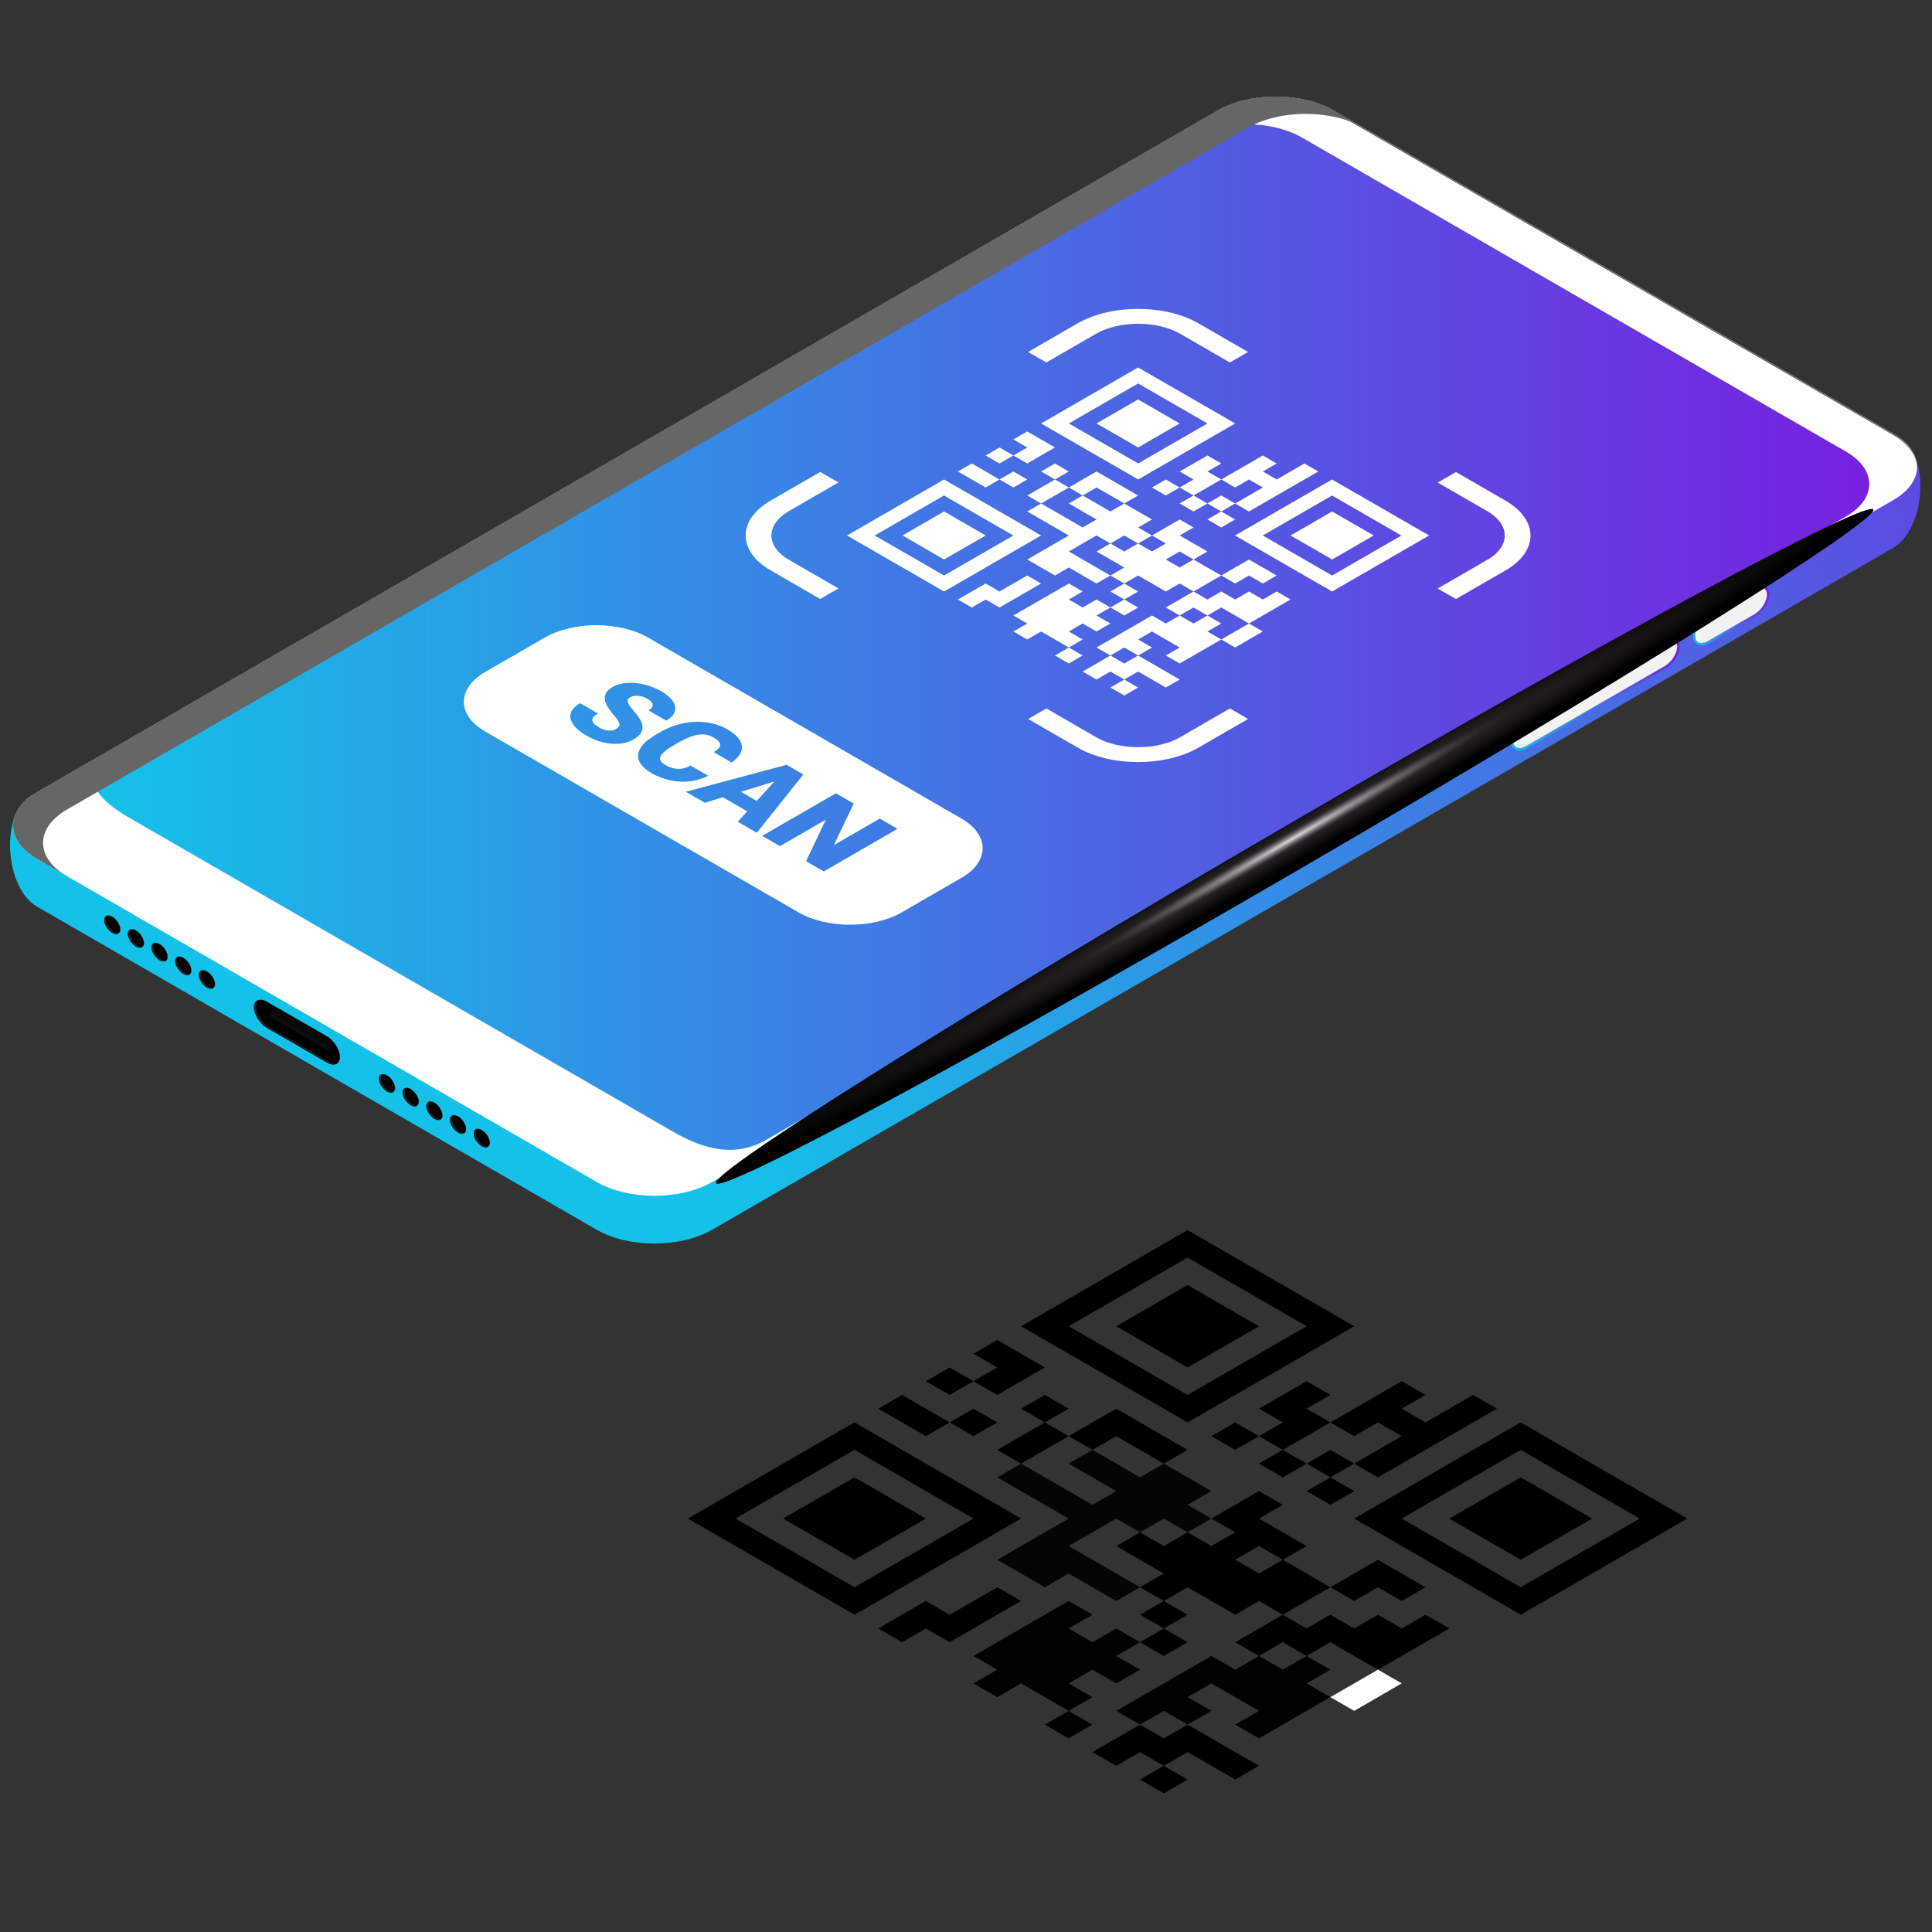 <?xml version="1.0" encoding="utf-8"?>
<!-- Generator: Adobe Illustrator 24.1.0, SVG Export Plug-In . SVG Version: 6.00 Build 0)  -->
<svg version="1.1" id="Layer_1" xmlns="http://www.w3.org/2000/svg" xmlns:xlink="http://www.w3.org/1999/xlink" x="0px" y="0px"
	 viewBox="0 0 500 500" style="enable-background:new 0 0 500 500;" xml:space="preserve">
<rect x="0" y="0" width="500" height="500" fill="#333333" stroke="none"/>
<style type="text/css">
	.st0{fill:#050505;}
	.st1{fill:#020202;}
	.st2{fill:#FFFFFF;}
	.st3{fill:url(#SVGID_1_);}
	.st4{fill:#666666;}
	.st5{fill:url(#SVGID_2_);}
	.st6{fill:#E6E6E6;}
	.st7{fill:url(#SVGID_3_);}
	.st8{fill:#F2F2F2;}
	.st9{fill:#999999;}
	.st10{fill:url(#SVGID_4_);}
	.st11{fill:#3D3D3D;}
	.st12{fill:#1F1F1F;}
	.st13{fill:#080808;}
	.st14{fill:#0D0D0D;}
	.st15{fill:url(#SVGID_5_);}
</style>
<polygon points="251.93,357.45 245.77,353.9 239.62,357.45 245.77,361.01 "/>
<path d="M276.56,350.34l6.16,3.55l6.16,3.56l6.16,3.56l6.16,3.55l6.16,3.56l43.1-24.89l-6.16-3.56l-6.16-3.55l-6.16-3.56l-6.16-3.55
	l-6.16-3.55l-6.16-3.56l-6.16-3.55l-43.1,24.89l6.16,3.55L276.56,350.34z M307.35,325.46l6.16,3.55l6.16,3.55l6.16,3.56l6.16,3.55
	l6.16,3.56l-30.79,17.78l-6.16-3.56l-6.16-3.56l-6.16-3.55l-6.16-3.56l-6.16-3.55L307.35,325.46z"/>
<polygon points="270.41,353.9 264.25,350.34 258.09,346.78 251.93,350.34 258.09,353.9 251.93,357.45 258.09,361.01 "/>
<polygon points="239.62,371.67 245.77,368.12 239.62,364.56 233.46,361.01 227.3,364.56 233.46,368.12 "/>
<polygon points="258.09,368.12 251.93,364.56 245.77,368.12 251.93,371.67 "/>
<polygon points="301.19,350.34 307.35,353.9 325.83,343.23 319.67,339.68 313.51,336.12 307.35,332.56 288.88,343.23 295.04,346.78 
	"/>
<polygon points="270.41,361.01 264.25,364.56 270.41,368.12 276.56,364.56 "/>
<polygon points="227.3,385.89 221.14,382.34 202.67,393 208.83,396.56 214.99,400.11 221.14,403.67 239.62,393 233.46,389.45 "/>
<polygon points="270.41,368.12 258.09,375.23 264.25,378.78 276.56,371.67 "/>
<polygon points="288.88,371.67 295.04,375.23 301.19,378.78 307.35,375.23 301.19,371.67 295.04,368.12 288.88,364.56 
	276.56,371.67 282.72,375.23 "/>
<path d="M251.93,385.89l-6.16-3.56l-6.16-3.56l-6.16-3.55l-6.16-3.56l-6.16-3.56L178.04,393l6.16,3.55l6.16,3.56l6.16,3.55
	l6.16,3.56l6.16,3.56l6.16,3.55l6.16,3.56l43.1-24.89l-6.16-3.56L251.93,385.89z M221.14,410.78l-6.16-3.56l-6.16-3.56l-6.16-3.55
	l-6.16-3.56l-6.16-3.55l30.79-17.78l6.16,3.55l6.16,3.56l6.16,3.56l6.16,3.55l6.16,3.56L221.14,410.78z"/>
<polygon points="325.83,371.67 319.67,368.12 313.51,371.67 319.67,375.23 "/>
<polygon points="344.3,368.12 338.14,364.56 344.3,361.01 338.14,357.45 325.83,364.56 331.98,368.12 325.83,371.67 331.98,375.23 
	"/>
<polygon points="245.77,417.89 239.62,414.33 227.3,421.44 233.46,425 239.62,421.44 245.77,425 264.25,414.33 258.09,410.78 "/>
<polygon points="356.61,368.12 362.77,371.67 350.46,378.78 356.61,382.34 387.4,364.56 381.24,361.01 368.93,368.12 362.77,364.56 
	368.93,361.01 362.77,357.45 344.3,368.12 350.46,371.67 "/>
<polygon points="325.83,378.78 331.98,382.34 338.14,378.78 331.98,375.23 "/>
<polygon class="st0" points="282.72,403.67 276.56,400.11 288.88,393 295.04,396.56 301.19,393 307.35,396.56 313.51,393 
	307.35,389.45 313.51,385.89 307.35,382.34 301.19,378.78 295.04,382.34 288.88,378.78 282.72,375.23 276.56,378.78 282.72,382.34 
	288.88,385.89 282.72,389.45 276.56,385.89 270.41,382.34 264.25,378.78 258.09,382.34 264.25,385.89 270.41,389.45 276.56,393 
	258.09,403.67 264.25,407.22 270.41,410.78 276.56,407.22 282.72,410.78 288.88,414.33 295.04,410.78 288.88,407.22 "/>
<polygon points="338.14,378.78 344.3,382.34 350.46,378.78 344.3,375.23 "/>
<polygon points="344.3,389.45 350.46,385.89 344.3,382.34 338.14,385.89 "/>
<polygon points="301.19,421.44 307.35,417.89 301.19,414.33 295.04,417.89 "/>
<polygon class="st1" points="282.72,425 276.56,421.44 282.72,417.89 276.56,414.33 251.93,428.56 258.09,432.11 251.93,435.66 
	258.09,439.22 264.25,435.66 270.41,439.22 276.56,442.77 282.72,439.22 276.56,435.66 282.72,432.11 288.88,435.66 295.04,432.11 
	288.88,428.56 295.04,425 288.88,421.44 "/>
<polygon points="301.19,428.56 307.35,425 301.19,421.44 295.04,425 "/>
<polygon points="338.14,407.22 331.98,403.67 325.83,407.22 319.67,403.67 325.83,400.11 331.98,403.67 338.14,400.11 
	331.98,396.56 325.83,393 331.98,389.45 325.83,385.89 313.51,393 319.67,396.56 313.51,400.11 307.35,396.56 301.19,400.11 
	295.04,396.56 288.88,400.11 295.04,403.67 301.19,407.22 295.04,410.78 301.19,414.33 307.35,410.78 313.51,414.33 319.67,417.89 
	325.83,414.33 331.98,417.89 344.3,410.78 "/>
<polygon class="st1" points="276.56,449.89 282.72,446.33 276.56,442.77 270.41,446.33 "/>
<polygon points="356.61,410.78 362.77,414.33 368.93,410.78 362.77,407.22 356.61,403.67 344.3,410.78 350.46,414.33 "/>
<polygon points="399.72,385.89 393.56,382.34 375.09,393 381.24,396.56 387.4,400.11 393.56,403.67 412.03,393 405.87,389.45 "/>
<polygon points="338.14,428.56 344.3,425 350.46,428.56 356.61,432.11 375.09,421.44 368.93,417.89 362.77,421.44 356.61,417.89 
	350.46,421.44 344.3,417.89 338.14,421.44 331.98,417.89 319.67,425 325.83,428.56 331.98,425 "/>
<polygon points="295.04,446.33 282.72,453.44 288.88,456.99 295.04,453.44 301.19,456.99 307.35,453.44 313.51,456.99 
	319.67,460.55 325.83,456.99 319.67,453.44 313.51,449.89 307.35,446.33 301.19,449.89 "/>
<polygon class="st1" points="344.3,432.11 338.14,428.56 331.98,432.11 325.83,428.56 319.67,432.11 313.51,428.56 288.88,442.77 
	295.04,446.33 301.19,442.78 307.35,446.33 313.51,442.78 307.35,439.22 313.51,435.66 319.67,439.22 325.83,442.78 319.67,446.33 
	325.83,449.89 344.3,439.22 338.14,435.66 "/>
<polygon points="301.19,464.11 307.35,460.55 301.19,456.99 295.04,460.55 "/>
<path d="M430.51,389.45l-6.16-3.55l-6.16-3.55l-6.16-3.56l-6.16-3.55l-6.16-3.56l-6.16-3.56L350.46,393l6.16,3.55l6.16,3.56
	l6.16,3.55l6.16,3.56l6.16,3.55l6.16,3.55l6.16,3.56l43.1-24.89L430.51,389.45z M393.56,410.78l-6.16-3.55l-6.16-3.56l-6.16-3.55
	l-6.16-3.56l-6.16-3.55l30.79-17.78l6.16,3.55l6.16,3.56l6.16,3.55l6.16,3.55l6.16,3.56L393.56,410.78z"/>
<polygon class="st2" points="344.3,439.22 350.46,442.77 362.77,435.66 356.61,432.11 "/>
<linearGradient id="SVGID_1_" gradientUnits="userSpaceOnUse" x1="143.402" y1="237.86" x2="563.597" y2="-16.634">
	<stop  offset="0" style="stop-color:#14C1E8"/>
	<stop  offset="1" style="stop-color:#7720DF"/>
</linearGradient>
<path class="st3" d="M8.08,205.99c-8.25,4.76-6.75,23.87,1.49,28.64l144.86,83.63c8.25,4.76,21.62,4.76,29.87,0L489.94,141.8
	c8.25-4.76,9.87-23.78,1.62-28.54L345.09,40.92c-8.25-4.76-21.62-4.76-29.87,0L8.08,205.99z"/>
<path class="st2" d="M9.58,205.03c-8.25,4.76-8.25,12.48,0,17.24l144.86,83.63c8.25,4.76,21.62,4.76,29.87,0l305.64-176.46
	c8.25-4.76,8.24-12.48,0-17.24L345.09,28.57c-8.25-4.76-21.62-4.76-29.87,0L9.58,205.03z"/>
<path class="st4" d="M9.57,205.41L315.21,28.95c8.25-4.77,21.62-4.77,29.87,0l144.86,83.63c4.04,2.34,6.1,5.38,6.18,8.43
	c0.08-3.18-1.97-6.38-6.18-8.81L345.08,28.57c-8.25-4.76-21.62-4.76-29.87,0L9.57,205.03c-4.21,2.43-6.26,5.63-6.18,8.81
	C3.48,210.78,5.53,207.74,9.57,205.41z"/>
<linearGradient id="SVGID_2_" gradientUnits="userSpaceOnUse" x1="24.418" y1="164.852" x2="483.763" y2="164.852">
	<stop  offset="0" style="stop-color:#14C1E8"/>
	<stop  offset="1" style="stop-color:#7720DF"/>
</linearGradient>
<path class="st5" d="M28.53,196.93c-8.02,4.63-3.19,10.06,4.83,14.69l140.78,81.28c8.02,4.63,16.18,6.7,24.2,2.07l279.42-161.32
	c8.01-4.63,8.01-12.13,0-16.76L336.98,35.61c-8.01-4.63-21.01-4.63-29.03,0L28.53,196.93z"/>
<path class="st6" d="M174.27,292.89L33.5,211.62c-8.02-4.63-12.84-10.06-4.82-14.69L308.09,35.61c3.99-2.3,9.21-3.46,14.44-3.47
	c-5.28-0.01-10.56,1.15-14.58,3.47L28.53,196.93c-8.02,4.63-3.19,10.06,4.83,14.69l140.78,81.28c4.8,2.77,9.66,4.62,14.5,4.67
	C183.84,297.48,179.03,295.64,174.27,292.89z"/>
<path class="st4" d="M345.09,28.57l7.75,4.47c-8.25-4.76-21.62-4.76-29.87,0L17.33,209.51c-8.25,4.76-8.25,12.48,0,17.24l-7.75-4.48
	c-8.25-4.76-8.25-12.48,0-17.24L315.22,28.57C323.47,23.81,336.84,23.81,345.09,28.57z"/>
<g>
	<linearGradient id="SVGID_3_" gradientUnits="userSpaceOnUse" x1="391.083" y1="179.532" x2="434.669" y2="179.532">
		<stop  offset="0" style="stop-color:#14C1E8"/>
		<stop  offset="1" style="stop-color:#7720DF"/>
	</linearGradient>
	<path class="st7" d="M432.44,165.45c0.96,0,1.61,0.67,1.61,1.86c0,1.78-1.44,4.05-3.21,5.07l-35.91,20.73
		c-0.59,0.34-1.13,0.5-1.61,0.5c-0.96,0-1.61-0.66-1.61-1.86c0-1.77,1.44-4.05,3.22-5.07l35.91-20.73
		C431.42,165.61,431.96,165.45,432.44,165.45 M432.44,164.83c-0.59,0-1.26,0.2-1.92,0.58l-35.91,20.73
		c-1.98,1.14-3.53,3.61-3.53,5.61c0,1.49,0.9,2.48,2.23,2.48c0.59,0,1.26-0.2,1.92-0.58l35.91-20.73c1.98-1.14,3.53-3.61,3.53-5.61
		C434.67,165.83,433.77,164.83,432.44,164.83L432.44,164.83z"/>
	<path class="st8" d="M434.05,167.31c0-1.78-1.44-2.39-3.21-1.36l-35.91,20.73c-1.78,1.02-3.22,3.3-3.22,5.07l0,0
		c0,1.78,1.44,2.38,3.22,1.36l35.91-20.73C432.61,171.36,434.05,169.08,434.05,167.31L434.05,167.31z"/>
	<path class="st9" d="M433.07,165.57c0.57,0.25,0.92,0.84,0.92,1.71c0,1.78-1.44,4.05-3.22,5.07l-35.91,20.73
		c-0.87,0.5-1.66,0.61-2.24,0.38c0.58,0.26,1.4,0.17,2.3-0.36l35.91-20.73c1.78-1.03,3.21-3.3,3.21-5.07
		C434.05,166.41,433.67,165.81,433.07,165.57z"/>
	<path class="st2" d="M431.18,166.09l-35.91,20.73c-1.78,1.02-3.21,3.3-3.21,5.07c0,0.8,0.29,1.36,0.78,1.64
		c-0.69-0.19-1.12-0.81-1.12-1.79c0-1.77,1.44-4.05,3.22-5.07l35.91-20.73c0.97-0.56,1.85-0.63,2.44-0.29
		C432.71,165.5,431.98,165.63,431.18,166.09z"/>
	<linearGradient id="SVGID_4_" gradientUnits="userSpaceOnUse" x1="438.171" y1="159.229" x2="457.907" y2="159.229">
		<stop  offset="0" style="stop-color:#14C1E8"/>
		<stop  offset="1" style="stop-color:#7720DF"/>
	</linearGradient>
	<path class="st10" d="M455.67,152.03c0.96,0,1.61,0.67,1.61,1.86c0,1.78-1.44,4.05-3.22,5.07l-12.06,6.96
		c-0.59,0.34-1.13,0.5-1.61,0.5c-0.96,0-1.61-0.66-1.61-1.86c0-1.78,1.44-4.05,3.22-5.07l12.06-6.96
		C454.65,152.19,455.2,152.03,455.67,152.03 M455.67,151.41c-0.6,0-1.26,0.2-1.92,0.58l-12.06,6.96c-1.98,1.14-3.53,3.61-3.53,5.61
		c0,1.48,0.9,2.48,2.23,2.48c0.6,0,1.26-0.2,1.92-0.58l12.06-6.96c1.98-1.14,3.53-3.61,3.53-5.62
		C457.91,152.41,457.01,151.41,455.67,151.41L455.67,151.41z"/>
	<path class="st8" d="M457.28,153.89c0-1.77-1.44-2.38-3.22-1.36l-12.06,6.96c-1.78,1.02-3.22,3.29-3.22,5.07l0,0
		c0,1.78,1.44,2.39,3.22,1.36l12.06-6.96C455.85,157.94,457.28,155.67,457.28,153.89L457.28,153.89z"/>
	<path class="st9" d="M456.31,152.15c0.56,0.25,0.91,0.84,0.91,1.72c0,1.78-1.44,4.05-3.22,5.07l-12.06,6.96
		c-0.87,0.5-1.66,0.61-2.24,0.38c0.59,0.26,1.4,0.17,2.3-0.36l12.06-6.96c1.78-1.03,3.22-3.3,3.22-5.07
		C457.28,152.99,456.91,152.39,456.31,152.15z"/>
	<path class="st2" d="M454.41,152.68l-12.06,6.96c-1.77,1.02-3.21,3.3-3.21,5.07c0,0.8,0.29,1.36,0.78,1.64
		c-0.69-0.19-1.12-0.81-1.12-1.79c0-1.78,1.44-4.05,3.22-5.07l12.06-6.96c0.98-0.56,1.85-0.63,2.44-0.28
		C455.94,152.09,455.21,152.22,454.41,152.68z"/>
</g>
<g>
	<g>
		<path d="M31.13,240.53c0,1.15-0.93,1.55-2.08,0.88c-1.15-0.66-2.09-2.14-2.09-3.29c0-1.15,0.93-1.54,2.09-0.88
			C30.2,237.91,31.13,239.38,31.13,240.53z"/>
		<path class="st11" d="M29.05,237.24c-0.59-0.34-1.13-0.4-1.51-0.22c0.38-0.14,0.88-0.07,1.44,0.25c1.15,0.66,2.08,2.14,2.08,3.29
			c0,0.56-0.22,0.94-0.58,1.11c0.4-0.15,0.65-0.54,0.65-1.14C31.13,239.38,30.2,237.91,29.05,237.24z"/>
		<path class="st12" d="M29.55,241.2c-1.15-0.66-2.09-2.14-2.09-3.29c0-0.45,0.14-0.78,0.38-0.98c-0.53,0.07-0.89,0.49-0.89,1.19
			c0,1.15,0.93,2.63,2.09,3.29c0.71,0.41,1.33,0.42,1.7,0.1C30.41,241.55,30,241.46,29.55,241.2z"/>
		<g>
			<path d="M37.26,244.07c0,1.15-0.93,1.54-2.08,0.88c-1.15-0.66-2.09-2.14-2.09-3.29c0-1.15,0.93-1.55,2.09-0.88
				C36.33,241.45,37.26,242.92,37.26,244.07z"/>
			<path class="st12" d="M35.68,244.74c-1.15-0.66-2.09-2.14-2.09-3.29c0-0.45,0.14-0.78,0.38-0.98c-0.54,0.06-0.89,0.48-0.89,1.19
				c0,1.15,0.93,2.62,2.09,3.29c0.7,0.41,1.33,0.42,1.7,0.1C36.54,245.09,36.13,245,35.68,244.74z"/>
		</g>
		<g>
			<path d="M43.39,247.61c0,1.15-0.93,1.55-2.08,0.88c-1.15-0.66-2.09-2.14-2.09-3.29c0-1.15,0.93-1.55,2.09-0.88
				C42.45,244.98,43.39,246.45,43.39,247.61z"/>
			<path class="st12" d="M41.81,248.28c-1.15-0.67-2.08-2.14-2.08-3.29c0-0.44,0.14-0.77,0.38-0.98c-0.54,0.07-0.89,0.49-0.89,1.19
				c0,1.15,0.93,2.62,2.09,3.29c0.7,0.41,1.33,0.42,1.7,0.1C42.67,248.63,42.25,248.53,41.81,248.28z"/>
		</g>
		<g>
			<path d="M49.52,251.15c0,1.15-0.93,1.54-2.09,0.88c-1.15-0.66-2.09-2.14-2.09-3.29c0-1.15,0.93-1.55,2.09-0.88
				C48.58,248.52,49.52,249.99,49.52,251.15z"/>
			<path class="st12" d="M47.94,251.81c-1.15-0.66-2.08-2.14-2.08-3.29c0-0.44,0.14-0.78,0.38-0.98c-0.54,0.07-0.89,0.49-0.89,1.19
				c0,1.15,0.93,2.62,2.09,3.29c0.71,0.41,1.33,0.41,1.71,0.1C48.79,252.17,48.38,252.07,47.94,251.81z"/>
		</g>
		<g>
			<path d="M55.64,254.68c0,1.16-0.94,1.55-2.09,0.89c-1.15-0.67-2.08-2.14-2.08-3.29c0-1.16,0.93-1.55,2.08-0.88
				C54.71,252.06,55.64,253.53,55.64,254.68z"/>
			<path class="st12" d="M54.07,255.35c-1.15-0.66-2.09-2.14-2.09-3.29c0-0.45,0.14-0.77,0.38-0.98c-0.54,0.07-0.89,0.49-0.89,1.2
				c0,1.15,0.93,2.62,2.08,3.29c0.71,0.41,1.33,0.41,1.71,0.1C54.92,255.7,54.51,255.61,54.07,255.35z"/>
		</g>
		<path class="st11" d="M35.18,240.78c-0.59-0.34-1.13-0.4-1.5-0.22c0.37-0.14,0.88-0.07,1.44,0.25c1.15,0.66,2.09,2.14,2.09,3.29
			c0,0.56-0.22,0.94-0.58,1.11c0.4-0.15,0.65-0.54,0.65-1.13C37.26,242.92,36.33,241.45,35.18,240.78z"/>
		<path class="st11" d="M41.3,244.32c-0.59-0.34-1.13-0.4-1.51-0.23c0.37-0.14,0.88-0.07,1.44,0.25c1.15,0.67,2.09,2.14,2.09,3.29
			c0,0.56-0.22,0.94-0.58,1.1c0.4-0.15,0.64-0.54,0.64-1.13C43.39,246.45,42.45,244.98,41.3,244.32z"/>
		<path class="st11" d="M47.43,247.86c-0.59-0.34-1.13-0.4-1.5-0.23c0.37-0.14,0.88-0.07,1.44,0.25c1.15,0.67,2.09,2.14,2.09,3.29
			c0,0.56-0.22,0.94-0.58,1.11c0.4-0.15,0.64-0.54,0.64-1.13C49.51,249.99,48.58,248.52,47.43,247.86z"/>
		<path class="st11" d="M53.56,251.39c-0.59-0.34-1.13-0.4-1.5-0.23c0.37-0.14,0.88-0.07,1.44,0.26c1.15,0.66,2.09,2.13,2.09,3.29
			c0,0.56-0.22,0.94-0.58,1.11c0.4-0.15,0.65-0.54,0.65-1.13C55.64,253.53,54.71,252.06,53.56,251.39z"/>
	</g>
	<g>
		<path d="M102.25,281.59c0,1.15-0.93,1.55-2.09,0.88c-1.15-0.67-2.09-2.14-2.09-3.29c0-1.15,0.94-1.55,2.09-0.88
			C101.32,278.97,102.25,280.44,102.25,281.59z"/>
		<path class="st11" d="M100.17,278.3c-0.59-0.34-1.12-0.4-1.51-0.22c0.38-0.14,0.88-0.07,1.44,0.25c1.15,0.66,2.09,2.14,2.09,3.29
			c0,0.56-0.22,0.94-0.58,1.11c0.4-0.15,0.65-0.54,0.65-1.14C102.25,280.44,101.32,278.97,100.17,278.3z"/>
		<path class="st12" d="M100.67,282.26c-1.15-0.67-2.09-2.14-2.09-3.29c0-0.45,0.14-0.78,0.38-0.98c-0.54,0.07-0.89,0.49-0.89,1.2
			c0,1.15,0.94,2.62,2.09,3.29c0.71,0.41,1.33,0.41,1.7,0.1C101.53,282.61,101.12,282.52,100.67,282.26z"/>
		<g>
			<path d="M108.38,285.13c0,1.15-0.93,1.55-2.09,0.88c-1.15-0.66-2.09-2.14-2.09-3.29c0-1.15,0.93-1.55,2.09-0.88
				C107.44,282.51,108.38,283.98,108.38,285.13z"/>
			<path class="st12" d="M106.8,285.8c-1.15-0.66-2.08-2.14-2.08-3.29c0-0.45,0.14-0.78,0.38-0.98c-0.53,0.07-0.88,0.49-0.88,1.19
				c0,1.15,0.93,2.62,2.09,3.29c0.71,0.41,1.33,0.42,1.7,0.1C107.66,286.15,107.24,286.05,106.8,285.8z"/>
		</g>
		<g>
			<path d="M114.51,288.67c0,1.15-0.94,1.55-2.09,0.88c-1.15-0.67-2.08-2.14-2.08-3.29c0-1.15,0.93-1.55,2.08-0.88
				C113.57,286.04,114.51,287.51,114.51,288.67z"/>
			<path class="st12" d="M112.93,289.33c-1.15-0.67-2.08-2.14-2.08-3.29c0-0.45,0.14-0.78,0.38-0.98c-0.53,0.07-0.89,0.49-0.89,1.19
				c0,1.15,0.93,2.63,2.08,3.29c0.71,0.41,1.33,0.41,1.7,0.1C113.79,289.69,113.37,289.59,112.93,289.33z"/>
		</g>
		<g>
			<path d="M120.63,292.2c0,1.15-0.93,1.55-2.09,0.88c-1.15-0.67-2.08-2.14-2.08-3.29c0-1.16,0.93-1.55,2.08-0.88
				C119.7,289.58,120.63,291.05,120.63,292.2z"/>
			<path class="st12" d="M119.05,292.87c-1.15-0.67-2.08-2.14-2.08-3.29c0-0.44,0.14-0.78,0.38-0.98c-0.54,0.07-0.89,0.49-0.89,1.2
				c0,1.15,0.93,2.62,2.08,3.29c0.71,0.41,1.33,0.42,1.71,0.1C119.91,293.23,119.5,293.13,119.05,292.87z"/>
		</g>
		<g>
			<path d="M126.76,295.74c0,1.15-0.93,1.55-2.09,0.88c-1.15-0.66-2.09-2.14-2.09-3.29c0-1.15,0.93-1.55,2.09-0.88
				C125.83,293.12,126.76,294.59,126.76,295.74z"/>
			<path class="st12" d="M125.18,296.41c-1.15-0.66-2.09-2.14-2.09-3.29c0-0.44,0.14-0.78,0.38-0.98c-0.54,0.07-0.89,0.49-0.89,1.19
				c0,1.15,0.93,2.62,2.09,3.29c0.7,0.41,1.33,0.42,1.71,0.1C126.04,296.76,125.63,296.67,125.18,296.41z"/>
		</g>
		<path class="st11" d="M106.29,281.84c-0.59-0.35-1.13-0.4-1.51-0.23c0.37-0.14,0.88-0.07,1.44,0.25c1.15,0.66,2.09,2.14,2.09,3.29
			c0,0.56-0.22,0.94-0.58,1.11c0.4-0.15,0.65-0.54,0.65-1.13C108.38,283.98,107.44,282.51,106.29,281.84z"/>
		<path class="st11" d="M112.42,285.38c-0.59-0.34-1.13-0.4-1.5-0.22c0.37-0.14,0.88-0.07,1.44,0.25c1.15,0.66,2.09,2.14,2.09,3.29
			c0,0.56-0.22,0.94-0.58,1.11c0.39-0.15,0.64-0.54,0.64-1.13C114.5,287.51,113.57,286.04,112.42,285.38z"/>
		<path class="st11" d="M118.55,288.91c-0.59-0.34-1.12-0.4-1.5-0.22c0.37-0.14,0.88-0.07,1.44,0.25c1.15,0.66,2.08,2.14,2.08,3.29
			c0,0.56-0.22,0.94-0.58,1.11c0.4-0.15,0.65-0.54,0.65-1.13C120.63,291.05,119.7,289.58,118.55,288.91z"/>
		<path class="st11" d="M124.67,292.45c-0.59-0.34-1.13-0.4-1.51-0.23c0.37-0.14,0.88-0.07,1.44,0.25c1.15,0.67,2.09,2.14,2.09,3.29
			c0,0.56-0.22,0.94-0.58,1.11c0.4-0.15,0.65-0.54,0.65-1.13C126.76,294.59,125.82,293.12,124.67,292.45z"/>
	</g>
	<g>
		<path d="M65.73,260.7c0-1.87,1.51-2.51,3.38-1.43l15.49,8.95c1.87,1.08,3.38,3.46,3.38,5.33l0,0c0,1.87-1.51,2.51-3.38,1.43
			l-15.49-8.94C67.25,264.95,65.73,262.56,65.73,260.7L65.73,260.7z"/>
		<g>
			<path class="st13" d="M84.81,271.89l2.07-1.47c-0.6-0.9-1.4-1.7-2.28-2.21l-13.06-7.54l-1.74,1.22L84.81,271.89z"/>
		</g>
		<path class="st11" d="M84.61,268.22l-15.49-8.95c-0.95-0.55-1.8-0.65-2.42-0.37c0.61-0.25,1.44-0.13,2.36,0.4l15.49,8.95
			c1.87,1.08,3.38,3.47,3.38,5.33c0,0.92-0.37,1.54-0.96,1.8c0.63-0.25,1.02-0.88,1.02-1.83C87.99,271.68,86.48,269.29,84.61,268.22
			z"/>
		<path class="st12" d="M85.16,274.74l-15.49-8.95c-1.87-1.08-3.38-3.46-3.38-5.33c0-0.79,0.27-1.36,0.73-1.67
			c-0.78,0.17-1.29,0.83-1.29,1.91c0,1.87,1.51,4.25,3.38,5.33l15.49,8.94c1.07,0.62,2.03,0.67,2.65,0.24
			C86.68,275.34,85.96,275.2,85.16,274.74z"/>
		<polygon class="st14" points="69.81,261.97 84.87,270.66 84.87,271.86 69.81,263.17 		"/>
	</g>
</g>
<g>
	<g>
		<g>
			<polygon class="st2" points="262.26,117.88 258.67,115.8 255.09,117.88 258.67,119.95 			"/>
			<path class="st2" d="M276.61,113.73l3.59,2.07l3.59,2.07l3.59,2.07l3.59,2.07l3.59,2.07l25.11-14.49l-3.59-2.07l-3.59-2.07
				l-3.59-2.07l-3.59-2.07l-3.59-2.07l-3.59-2.07l-3.59-2.07l-25.11,14.5l3.59,2.07L276.61,113.73z M294.54,99.24l3.59,2.07
				l3.59,2.07l3.59,2.07l3.59,2.07l3.59,2.07l-17.93,10.35l-3.59-2.07l-3.59-2.07l-3.59-2.07l-3.59-2.07l-3.59-2.07L294.54,99.24z"
				/>
			<polygon class="st2" points="273.02,115.8 269.43,113.73 265.85,111.66 262.26,113.73 265.85,115.8 262.26,117.88 265.85,119.95 
							"/>
			<polygon class="st2" points="255.09,126.16 258.67,124.09 255.09,122.02 251.5,119.95 247.91,122.02 251.5,124.09 			"/>
			<polygon class="st2" points="265.85,124.09 262.26,122.02 258.67,124.09 262.26,126.16 			"/>
			<polygon class="st2" points="290.95,113.73 294.54,115.8 305.3,109.59 301.71,107.52 298.13,105.45 294.54,103.38 283.78,109.59 
				287.37,111.66 			"/>
			<polygon class="st2" points="273.02,119.95 269.43,122.02 273.02,124.09 276.61,122.02 			"/>
			<polygon class="st2" points="247.91,134.44 244.32,132.37 233.57,138.58 237.15,140.65 240.74,142.72 244.32,144.8 
				255.09,138.58 251.5,136.51 			"/>
			<polygon class="st2" points="273.02,124.09 265.85,128.23 269.43,130.3 276.61,126.16 			"/>
			<polygon class="st2" points="283.78,126.16 287.37,128.23 290.95,130.3 294.54,128.23 290.95,126.16 287.37,124.09 
				283.78,122.02 276.61,126.16 280.19,128.23 			"/>
			<path class="st2" d="M262.26,134.44l-3.59-2.07l-3.59-2.07l-3.59-2.07l-3.59-2.07l-3.59-2.07l-25.11,14.5l3.59,2.07l3.59,2.07
				l3.59,2.07l3.59,2.07l3.59,2.07l3.59,2.07l3.59,2.07l25.11-14.5l-3.59-2.07L262.26,134.44z M244.32,148.94l-3.59-2.07l-3.59-2.07
				l-3.59-2.07l-3.59-2.07l-3.59-2.07l17.93-10.35l3.59,2.07l3.59,2.07l3.59,2.07l3.59,2.07l3.59,2.07L244.32,148.94z"/>
			<polygon class="st2" points="305.3,126.16 301.71,124.09 298.13,126.16 301.71,128.23 			"/>
			<polygon class="st2" points="316.06,124.09 312.47,122.02 316.06,119.95 312.47,117.88 305.3,122.02 308.88,124.09 305.3,126.16 
				308.88,128.23 			"/>
			<polygon class="st2" points="258.67,153.08 255.09,151.01 247.91,155.15 251.5,157.22 255.09,155.15 258.67,157.22 
				269.43,151.01 265.85,148.94 			"/>
			<polygon class="st2" points="323.23,124.09 326.82,126.16 319.65,130.3 323.23,132.37 341.17,122.02 337.58,119.95 
				330.41,124.09 326.82,122.02 330.41,119.95 326.82,117.88 316.06,124.09 319.65,126.16 			"/>
			<polygon class="st2" points="305.3,130.3 308.88,132.37 312.47,130.3 308.88,128.23 			"/>
			<polygon class="st2" points="280.19,144.8 276.61,142.72 283.78,138.58 287.37,140.65 290.95,138.58 294.54,140.65 
				298.13,138.58 294.54,136.51 298.13,134.44 294.54,132.37 290.95,130.3 287.37,132.37 283.78,130.3 280.19,128.23 276.61,130.3 
				280.19,132.37 283.78,134.44 280.19,136.51 276.61,134.44 273.02,132.37 269.43,130.3 265.85,132.37 269.43,134.44 
				273.02,136.51 276.61,138.58 265.85,144.8 269.43,146.87 273.02,148.94 276.61,146.87 280.19,148.94 283.78,151.01 
				287.37,148.94 283.78,146.87 			"/>
			<polygon class="st2" points="312.47,130.3 316.06,132.37 319.65,130.3 316.06,128.23 			"/>
			<polygon class="st2" points="316.06,136.51 319.65,134.44 316.06,132.37 312.47,134.44 			"/>
			<polygon class="st2" points="290.95,155.15 294.54,153.08 290.95,151.01 287.37,153.08 			"/>
			<polygon class="st2" points="280.19,157.22 276.61,155.15 280.19,153.08 276.61,151.01 262.26,159.29 265.85,161.36 
				262.26,163.43 265.85,165.5 269.43,163.43 273.02,165.5 276.61,167.57 280.19,165.5 276.61,163.43 280.19,161.36 283.78,163.43 
				287.37,161.36 283.78,159.29 287.37,157.22 283.78,155.15 			"/>
			<polygon class="st2" points="290.95,159.29 294.54,157.22 290.95,155.15 287.37,157.22 			"/>
			<polygon class="st2" points="312.47,146.87 308.88,144.8 305.3,146.87 301.71,144.8 305.3,142.72 308.88,144.8 312.47,142.72 
				308.88,140.65 305.3,138.58 308.89,136.51 305.3,134.44 298.13,138.58 301.71,140.65 298.13,142.72 294.54,140.65 290.95,142.72 
				287.37,140.65 283.78,142.72 287.37,144.8 290.95,146.87 287.37,148.94 290.95,151.01 294.54,148.94 298.13,151.01 
				301.71,153.08 305.3,151.01 308.88,153.08 316.06,148.94 			"/>
			<polygon class="st2" points="276.61,171.71 280.19,169.64 276.61,167.57 273.02,169.64 			"/>
			<polygon class="st2" points="323.23,148.94 326.82,151.01 330.41,148.94 326.82,146.87 323.23,144.8 316.06,148.94 
				319.65,151.01 			"/>
			<polygon class="st2" points="348.34,134.44 344.75,132.37 333.99,138.58 337.58,140.65 341.17,142.72 344.75,144.8 
				355.51,138.58 351.93,136.51 			"/>
			<polygon class="st2" points="312.47,159.29 316.06,157.22 319.65,159.29 323.23,161.36 333.99,155.15 330.41,153.08 
				326.82,155.15 323.23,153.08 319.65,155.15 316.06,153.08 312.47,155.15 308.88,153.08 301.71,157.22 305.3,159.29 
				308.88,157.22 			"/>
			<polygon class="st2" points="287.37,169.64 280.19,173.79 283.78,175.86 287.37,173.79 290.95,175.86 294.54,173.79 
				298.13,175.86 301.71,177.93 305.3,175.86 301.71,173.79 298.13,171.71 294.54,169.64 290.95,171.71 			"/>
			<polygon class="st2" points="316.06,161.36 312.47,159.29 308.89,161.36 305.3,159.29 301.71,161.36 298.13,159.29 
				283.78,167.57 287.37,169.64 290.95,167.57 294.54,169.64 298.13,167.57 294.54,165.5 298.13,163.43 301.71,165.5 305.3,167.57 
				301.71,169.64 305.3,171.71 316.06,165.5 312.47,163.43 			"/>
			<polygon class="st2" points="290.95,180 294.54,177.93 290.95,175.86 287.37,177.93 			"/>
			<path class="st2" d="M366.27,136.51l-3.59-2.07l-3.59-2.07l-3.59-2.07l-3.59-2.07l-3.59-2.07l-3.59-2.07l-25.11,14.5l3.59,2.07
				l3.59,2.07l3.59,2.07l3.59,2.07l3.59,2.07l3.59,2.07l3.59,2.07l25.11-14.5L366.27,136.51z M344.75,148.94l-3.59-2.07l-3.59-2.07
				l-3.59-2.07l-3.59-2.07l-3.59-2.07l17.93-10.35l3.59,2.07l3.59,2.07l3.59,2.07l3.59,2.07l3.59,2.07L344.75,148.94z"/>
			<polygon class="st2" points="316.06,165.5 319.65,167.57 326.82,163.43 323.23,161.36 			"/>
		</g>
		<g>
			<g>
				<path class="st2" d="M376.8,155.02l-4.72-2.72l12.84-7.41c6.01-3.47,6.01-9.12,0-12.59l-12.84-7.42l4.72-2.72l12.84,7.42
					c8.61,4.97,8.61,13.06,0,18.04L376.8,155.02z"/>
			</g>
			<g>
				<path class="st2" d="M270.79,93.81l-4.72-2.72l12.84-7.42c8.61-4.97,22.63-4.97,31.24,0L323,91.09l-4.72,2.72l-12.84-7.42
					c-6.01-3.47-15.8-3.47-21.81,0L270.79,93.81z"/>
			</g>
			<g>
				<path class="st2" d="M278.92,193.49l-12.84-7.42l4.72-2.72l12.84,7.42c6.01,3.47,15.8,3.47,21.81,0l12.84-7.42l4.72,2.72
					l-12.84,7.41C301.55,198.47,287.53,198.47,278.92,193.49z"/>
			</g>
			<g>
				<path class="st2" d="M212.27,155.02l-12.84-7.42c-8.61-4.97-8.61-13.06,0-18.04l12.84-7.42l4.72,2.72l-12.84,7.42
					c-6.01,3.47-6.01,9.12,0,12.59l12.84,7.41L212.27,155.02z"/>
			</g>
		</g>
	</g>
	<g>
		<polygon class="st2" points="195.83,207.28 200.39,202.27 191.73,204.91 		"/>
		<path class="st2" d="M248.78,211.81L167.71,165c-7.38-4.26-19.34-4.26-26.71,0l-15.42,8.9c-7.38,4.26-7.38,11.17,0,15.42
			l81.07,46.8c7.38,4.26,19.34,4.26,26.71,0l15.42-8.91C256.15,222.97,256.15,216.07,248.78,211.81z M158.28,192.47
			c-2.21-0.18-4.41-0.9-6.61-2.16c-1.55-0.89-2.67-1.86-3.37-2.91c-0.7-1.04-0.88-2.03-0.55-2.95c0.33-0.92,1.13-1.75,2.39-2.47
			l4.61,2.66c-1.02,0.59-1.51,1.18-1.47,1.76c0.04,0.59,0.66,1.22,1.85,1.91c0.76,0.44,1.52,0.69,2.29,0.76
			c0.77,0.07,1.45-0.07,2.04-0.42c0.67-0.39,0.96-0.83,0.86-1.32c-0.1-0.49-0.55-1.2-1.34-2.12c-0.8-0.92-1.39-1.71-1.77-2.37
			c-1.26-2.13-0.83-3.81,1.3-5.03c1.06-0.61,2.3-0.97,3.72-1.08c1.42-0.11,2.93,0.03,4.5,0.42c1.58,0.39,3.07,0.99,4.48,1.81
			c1.37,0.79,2.36,1.64,2.95,2.55c0.6,0.91,0.75,1.8,0.45,2.67c-0.3,0.87-1.03,1.64-2.2,2.31l-4.59-2.65
			c0.78-0.45,1.14-0.94,1.09-1.46c-0.05-0.52-0.48-1.02-1.29-1.49c-0.82-0.47-1.65-0.74-2.49-0.81c-0.84-0.07-1.54,0.06-2.1,0.39
			c-0.49,0.28-0.67,0.69-0.54,1.22c0.13,0.53,0.64,1.3,1.53,2.31c0.9,1.01,1.52,1.9,1.88,2.67c0.87,1.88,0.27,3.42-1.82,4.62
			C162.43,192.25,160.49,192.65,158.28,192.47z M173.54,201.96c-1.74-0.36-3.38-0.98-4.9-1.86c-2.51-1.45-3.67-3.06-3.47-4.84
			c0.19-1.78,1.78-3.53,4.76-5.25l0.94-0.54c1.87-1.08,3.83-1.84,5.89-2.27c2.05-0.43,4.07-0.52,6.06-0.25
			c1.99,0.27,3.79,0.86,5.4,1.79c2.32,1.34,3.57,2.76,3.76,4.28c0.19,1.52-0.69,2.95-2.64,4.3l-4.59-2.65
			c1.13-0.69,1.67-1.34,1.63-1.95c-0.04-0.61-0.63-1.24-1.76-1.89c-1.14-0.66-2.41-0.9-3.8-0.71c-1.39,0.19-3.04,0.81-4.94,1.88
			l-1.35,0.78c-2.04,1.18-3.24,2.16-3.6,2.96c-0.36,0.8,0.08,1.56,1.33,2.28c1.06,0.61,2.11,0.93,3.17,0.97
			c1.06,0.03,2.15-0.25,3.26-0.86l4.57,2.64c-1.39,0.73-2.92,1.2-4.59,1.41C176.99,202.4,175.28,202.32,173.54,201.96z
			 M190.93,212.67l2.45-2.7l-6.3-3.64l-4.67,1.42l-4.92-2.84l26.08-6.98l4.33,2.5l-12.03,15.09L190.93,212.67z M213.2,225.52
			l-4.58-2.64l5.11-10.76l-11.88,6.86l-4.6-2.66l19.09-11.02l4.6,2.66l-5.13,10.75l11.88-6.86l4.59,2.65L213.2,225.52z"/>
	</g>
</g>
<radialGradient id="SVGID_5_" cx="-5554.663" cy="6537.722" r="9.986" gradientTransform="matrix(0.158 0.573 -14.997 8.725 99259.172 -53642.184)" gradientUnits="userSpaceOnUse">
	<stop  offset="0" style="stop-color:#DAD7DE"/>
	<stop  offset="0.045" style="stop-color:#B9B6BC"/>
	<stop  offset="0.126" style="stop-color:#848185"/>
	<stop  offset="0.201" style="stop-color:#5A5659"/>
	<stop  offset="0.268" style="stop-color:#3C383A"/>
	<stop  offset="0.324" style="stop-color:#2A2627"/>
	<stop  offset="0.364" style="stop-color:#231F20"/>
	<stop  offset="0.994" style="stop-color:#000000"/>
</radialGradient>
<path class="st15" d="M336.57,224.8c-82.59,48.06-150.39,84.53-151.28,81.37c-0.9-3.15,65.5-44.74,148.16-92.84
	c82.63-48.08,150.39-84.52,151.38-81.43C485.55,135.15,419.27,176.68,336.57,224.8z"/>
</svg>

